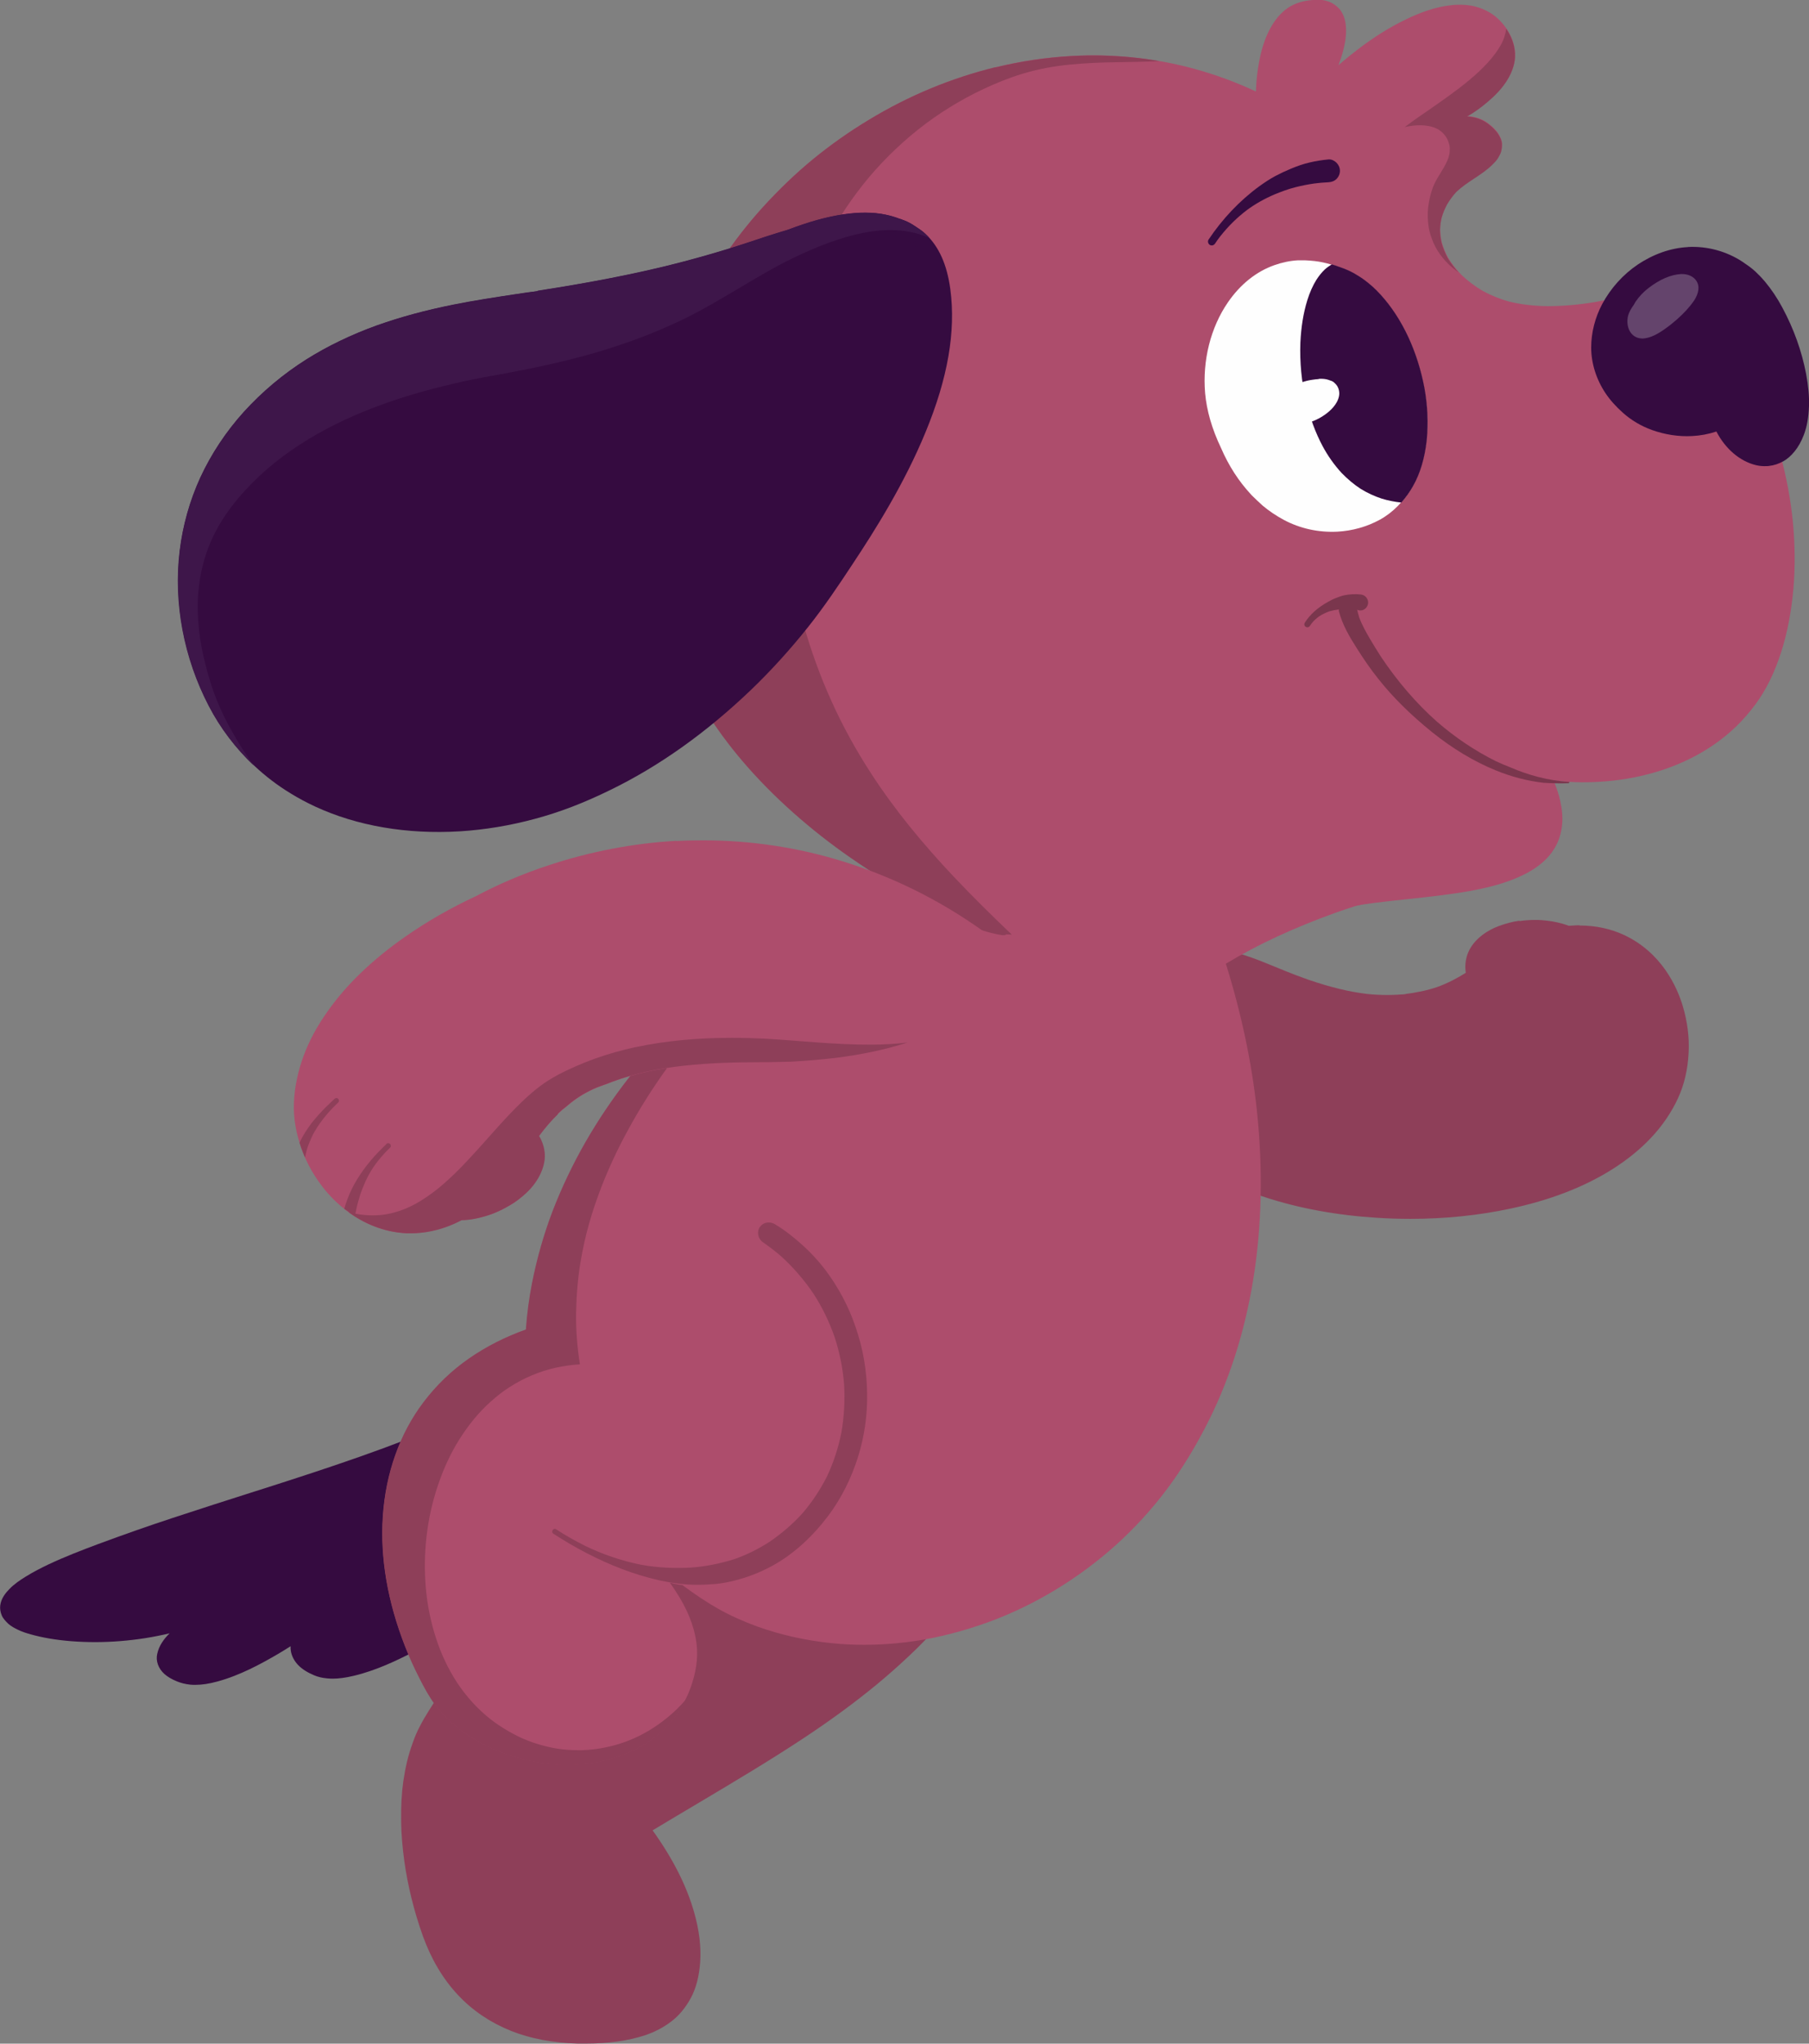 <?xml version="1.0" encoding="UTF-8"?>
<svg id="Layer_2" data-name="Layer 2" xmlns="http://www.w3.org/2000/svg" viewBox="0 0 175.24 197.92">
  <rect x="0" y="0" width="175.24" height="197.92" fill="#808080" stroke="none"/>
  <defs>
    <style>
      .cls-1 {
        fill: #fefefe;
      }

      .cls-2 {
        fill: #8e3f59;
      }

      .cls-3 {
        fill: #ad4d6c;
      }

      .cls-4 {
        fill: #3e164a;
      }

      .cls-5 {
        fill: #64446c;
      }

      .cls-6 {
        fill: #350b40;
      }

      .cls-7 {
        fill: #7a364d;
      }
    </style>
  </defs>
  <g id="OBJECTS">
    <g>
      <path class="cls-6" d="M43.84,137.62c-.06,0-.11,.01-.15,.03-5.76,2.49-11.76,4.47-17.91,6.44l-1.17,.37c-2.63,.84-5.27,1.68-7.9,2.55-2.28,.75-4.65,1.58-7.24,2.54-1.52,.57-3.14,1.19-4.72,1.93-.82,.39-1.57,.78-2.28,1.22-.5,.31-1.09,.7-1.56,1.19-.37,.38-.81,.91-.89,1.61-.03,.29,.01,.6,.14,.92,.14,.34,.39,.59,.66,.85,.27,.24,.61,.41,.89,.55,.41,.21,.85,.34,1.27,.46,1.14,.32,2.41,.54,3.9,.66,.77,.06,1.56,.09,2.34,.09,1.59,0,3.22-.13,4.83-.38,.82-.13,1.62-.29,2.38-.47-.3,.29-.55,.59-.75,.91-.21,.33-.36,.68-.45,1.08-.16,.68,.11,1.43,.71,1.96,.3,.26,.68,.49,1.19,.7,.39,.16,.82,.27,1.29,.32,.17,.02,.34,.02,.51,.02,.63,0,1.31-.1,2.15-.33,2.19-.6,4.21-1.7,5.9-2.69,.39-.23,.79-.48,1.17-.72-.01,.14,0,.28,.02,.43,.07,.49,.33,1,.72,1.4,.38,.39,.87,.7,1.53,.98,.37,.16,.79,.26,1.25,.3,.18,.02,.37,.03,.56,.03,.59,0,1.25-.09,2.01-.27,2.18-.51,4.27-1.52,5.83-2.33,1.6-.84,3.25-1.81,5.05-2.97,.58-.38,1.15-.75,1.68-1.16,.57-.44,1.17-.96,1.82-1.6,1.37-1.33,2.54-2.75,3.48-4.22,1.08-1.67,1.7-3.22,1.92-4.73,.11-.76,.08-1.52-.08-2.2-.18-.76-.53-1.44-1.03-2.02-1.25-1.43-3.19-1.98-4.55-2.26-.55-.12-1.15-.17-1.81-.17-.76,0-1.51,.08-2.14,.15-.53,.06-1.05,.14-1.58,.22l-.69,.1c.62-.23,1.23-.49,1.83-.75,.09-.04,.17-.12,.2-.21,.04-.1,.04-.2,0-.3-.06-.14-.2-.23-.36-.23"/>
      <path class="cls-2" d="M153.02,89.61c-.19,0-.39,0-.59,.02-.93,.04-1.9,.21-2.89,.48-1.13,.31-2.21,.75-3.2,1.29-.96,.52-1.86,1.14-2.73,1.73-.47,.32-.93,.64-1.41,.95-1.08,.69-2.03,1.17-3.01,1.52-.95,.32-2.01,.54-3.16,.68h.2c-.6,.04-1.22,.08-1.84,.08s-1.29-.03-1.95-.1c-1.76-.21-3.56-.65-5.67-1.37-1.51-.53-2.95-1.13-4.04-1.58-1.01-.42-1.95-.75-2.87-1.02-1.67-.48-3.29-.72-4.82-.72-.19,0-.38,0-.57,.01-1.77,.07-3.35,.52-4.57,1.3-.67,.43-1.24,.94-1.74,1.57-.46,.58-.83,1.28-1.12,2.13-.27,.79-.43,1.7-.48,2.78-.04,.94,.03,1.82,.22,2.66,.17,.74,.44,1.52,.87,2.43,.4,.84,.89,1.71,1.48,2.57,1.16,1.71,2.59,3.3,4.25,4.7,.78,.66,1.65,1.28,2.6,1.86,.86,.53,1.77,.96,2.69,1.29,.58,.21,1.14,.37,1.71,.47,.06,.01,.13,.02,.19,.02,.09,0,.18-.01,.26-.03,.92,.36,1.92,.7,2.97,1,3.36,.97,7.08,1.54,11.07,1.68,.59,.02,1.18,.03,1.77,.03,3.32,0,6.58-.33,9.67-.99,3.81-.81,7.12-2.08,9.84-3.79,1.46-.92,2.72-1.94,3.75-3.03,1.12-1.18,2.01-2.49,2.65-3.87,.6-1.3,.95-2.78,1.03-4.41,.08-1.5-.12-3.03-.58-4.56-.55-1.82-2.03-5.13-5.67-6.84-1.28-.6-2.77-.92-4.31-.92"/>
      <path class="cls-2" d="M147.18,89.17c-.69,.09-1.35,.28-1.98,.51-1.15,.42-2.18,1.17-2.75,2.12-.32,.53-.47,1.1-.5,1.69-.03,.64,.14,1.3,.4,1.91,.07,.16,.17,.29,.34,.37,.18,.08,.39,.11,.58,.07,.37-.09,.66-.45,.52-.77-.14-.32-.24-.64-.31-.98-.04-.29-.04-.58,0-.86,.05-.24,.12-.47,.23-.7,.12-.22,.27-.43,.44-.63,.22-.22,.47-.43,.74-.61,.37-.22,.75-.4,1.17-.55,.53-.17,1.07-.29,1.63-.36,.64-.06,1.29-.06,1.93,0,.54,.07,1.07,.19,1.58,.35,.44,.16,.84,.36,1.23,.6,.15,.09,.4,.1,.58,.06,.19-.04,.35-.15,.45-.29,.1-.14,.13-.32,.07-.48-.05-.17-.18-.27-.34-.37-1.12-.7-2.48-1.04-3.86-1.14-.21-.02-.43-.02-.64-.02-.5,0-1,.04-1.49,.11m2.34,1.18s.05,0,.07,0c-.02,0-.05,0-.07,0m.09,.01h.1s-.07,0-.1,0m1.62,.37s.03,.01,.05,.02c-.02,0-.03-.01-.05-.02m-7.49,1.69s-.02,.04-.03,.06c0-.02,.02-.04,.03-.06m-.28,.84s0,.05-.01,.07c0-.02,0-.05,.01-.07m0,.77s0,.03,0,.04c0-.01,0-.03,0-.04m.02,.09v.08s0-.05,0-.08"/>
      <path class="cls-2" d="M149.81,89.8c-.76,.02-1.51,.09-2.26,.2-.77,.12-1.5,.32-2.2,.61-.67,.27-1.28,.67-1.75,1.15-.54,.54-.89,1.17-1.09,1.85-.1,.33,.12,.68,.52,.77,.39,.09,.82-.1,.92-.43,.06-.22,.14-.43,.24-.63,.13-.23,.28-.44,.45-.65,.21-.21,.44-.4,.69-.57,.34-.2,.7-.37,1.08-.51,.65-.21,1.33-.35,2.03-.43,.46-.05,.91-.08,1.38-.09,.41-.01,.75-.28,.75-.62,0-.33-.33-.62-.73-.62h-.02Z"/>
      <path class="cls-2" d="M82.22,137.7c-1.27,0-2.59,.1-4.02,.3-1.6,.23-3.29,.62-5,1.14-1.51,.46-2.95,1.02-4.25,1.66-.89,.44-1.77,.93-2.62,1.41-1.02,.57-2.03,1.17-3.01,1.77-1.98,1.22-3.98,2.59-5.94,4.07-3.94,2.98-7.45,6.26-10.42,9.76-.23,.27-.2,.72,.06,1l-.69,.71c-1.92,2.06-3.48,4.05-4.75,6.09-.32,.51-.63,1.03-.9,1.56-.27,.5-.51,1.06-.73,1.71-.4,1.08-.68,2.27-.88,3.63-.16,1.13-.23,2.36-.21,3.87,.01,1.21,.12,2.48,.31,3.88,.34,2.41,.94,4.84,1.79,7.22,.81,2.25,1.95,4.18,3.41,5.73,1.41,1.51,3.14,2.67,5.13,3.47,1.88,.75,4.06,1.17,6.48,1.23,.25,0,.5,0,.75,0,2.21,0,4.08-.26,5.74-.8,.94-.31,1.8-.76,2.56-1.34,.74-.56,1.37-1.32,1.88-2.25,.51-.93,.82-2.11,.92-3.5,.1-1.47-.09-3.07-.57-4.76-.73-2.6-2.05-5.22-4.04-8,1.54-.93,3.1-1.85,4.66-2.78,3.29-1.96,6.69-3.98,9.94-6.13,2.67-1.76,5-3.48,7.13-5.23,1.01-.84,2.03-1.73,3.1-2.74,1.05-.98,1.92-1.89,2.68-2.76,.8-.93,1.53-1.97,2.16-3.08,.59-1.04,1.04-2.23,1.34-3.52,.24-1.03,.33-2.15,.29-3.53-.03-.89-.16-1.76-.38-2.59-.23-.83-.52-1.56-.91-2.22-.4-.69-.87-1.3-1.43-1.85-.98-.96-2.24-1.72-3.74-2.25-1.39-.48-2.97-.77-4.71-.85-.36-.02-.74-.02-1.1-.02"/>
      <path class="cls-3" d="M112.01,80.26c-1.61,0-3.28,.09-5.1,.26-3.25,.32-6.63,.93-10.06,1.82-3.1,.8-5.78,1.7-8.21,2.75-.12,.05-.22,.13-.3,.24-3.49,1.03-6.98,2.52-10.35,4.41-4.34,2.43-8.38,5.47-12.01,9.02-3.67,3.59-6.78,7.57-9.22,11.82-1.24,2.16-2.31,4.4-3.19,6.69-.86,2.24-1.54,4.61-2.01,7.03-.28,1.42-.48,2.92-.59,4.46-1.99,.71-3.85,1.66-5.52,2.82-1.67,1.16-3.16,2.59-4.41,4.24-2.29,3.03-3.66,6.85-3.94,11.03-.27,4.03,.46,8.27,2.16,12.6,.4,1.02,.88,2.06,1.41,3.11,.42,.83,.9,1.7,1.49,2.51,.92,1.24,2.15,2.34,3.65,3.27,1.42,.87,3.01,1.54,4.72,1.97,.86,.22,1.74,.37,2.6,.47,.55,.06,1.12,.09,1.75,.09,.29,0,.58,0,.87-.02,1.69-.06,3.33-.41,4.89-1.03,.73-.29,1.45-.67,2.19-1.16,.64-.42,1.25-.95,1.88-1.61,.68-.71,1.25-1.56,1.76-2.6,.22-.44,.41-.91,.58-1.46,.24-.74,.39-1.47,.45-2.17,.14-1.52-.19-3.15-.99-4.85-.39-.83-.9-1.68-1.62-2.7,.4,.11,.81,.19,1.22,.24,1.23,.92,2.37,1.67,3.46,2.29,1.13,.64,2.37,1.2,3.79,1.72,2.26,.81,4.67,1.35,7.18,1.61,1.03,.11,2.1,.16,3.18,.16,1.32,0,2.69-.08,4.06-.25,2.27-.27,4.65-.82,7.06-1.63,4.47-1.49,8.82-3.97,12.56-7.17,1.83-1.56,3.52-3.33,5.05-5.25,1.53-1.93,2.97-4.18,4.27-6.68,4.52-8.63,6.26-19.29,5.03-30.81-.49-4.59-1.5-9.36-3-14.17,3.12-1.88,6.64-3.51,10.75-4.98h0c.59-.21,1.19-.41,1.79-.6l.25-.06,.25-.06c1.38-.33,2.85-.62,4.66-.93,.43-.08,.72-.43,.68-.84-.04-.37-.38-.69-.73-.69-.23-.17-.44-.27-.66-.27-.05,0-.1,0-.16,.02-1.66,.43-3.29,.91-4.82,1.41-.44,.11-.87,.23-1.31,.36,0-.14-.06-.27-.15-.37-.61-.69-1.28-1.34-2.01-1.9-.66-.52-1.41-1-2.36-1.51-1.51-.81-3.29-1.44-5.43-1.92-1.83-.41-3.83-.65-6.09-.72-.46-.01-.92-.02-1.39-.02"/>
      <path class="cls-2" d="M77.97,89.73c-4.32,2.42-8.37,5.46-12.01,9.02-3.67,3.59-6.78,7.57-9.23,11.83-1.24,2.16-2.31,4.41-3.19,6.68-.85,2.23-1.53,4.59-2.01,7.04-.28,1.43-.48,2.93-.59,4.46-1.98,.7-3.84,1.64-5.51,2.8-1.67,1.16-3.16,2.58-4.41,4.24-2.3,3.03-3.66,6.86-3.94,11.05-.27,4.02,.46,8.27,2.16,12.61,.39,1,.87,2.05,1.41,3.11,.42,.83,.89,1.71,1.49,2.52,.91,1.23,2.14,2.34,3.66,3.27,1.41,.88,3,1.54,4.72,1.98,.86,.22,1.74,.38,2.61,.47,.58,.06,1.15,.09,1.75,.09,.29,0,.58,0,.88-.02,1.69-.06,3.34-.41,4.9-1.04,.75-.3,1.46-.68,2.19-1.16,.63-.41,1.25-.93,1.89-1.61,.64-.67,1.2-1.48,1.7-2.48-.52,.61-1.1,1.18-1.72,1.69-1.59,1.32-3.46,2.32-5.47,2.81-.99,.25-2,.39-3.02,.41-1.04,.01-2.09-.08-3.1-.32-1.06-.24-2.1-.6-3.08-1.09-.91-.46-1.78-1-2.58-1.63-1.23-.98-2.31-2.17-3.18-3.49-.88-1.34-1.57-2.81-2.06-4.34-.51-1.57-.84-3.21-.98-4.85-.29-3.35,.1-6.77,1.18-9.96,.53-1.56,1.21-3.07,2.1-4.47,.85-1.34,1.85-2.59,3.04-3.64,.58-.52,1.19-1,1.85-1.41,.66-.42,1.35-.79,2.07-1.09,.75-.32,1.53-.57,2.32-.75,.78-.17,1.57-.28,2.37-.33,0-.01,0-.03-.01-.04-.26-1.66-.39-3.34-.36-5.01,.03-1.63,.16-3.27,.43-4.88,.21-1.23,.47-2.45,.81-3.64,.29-1.04,.63-2.05,1-3.06,.78-2.09,1.72-4.12,2.79-6.07,1.11-2.04,2.35-4.01,3.71-5.9,2.8-3.89,6.05-7.47,9.73-10.55,1.82-1.52,3.73-2.91,5.75-4.14,.76-.46,1.53-.89,2.32-1.3-1.48,.66-2.95,1.39-4.39,2.21"/>
      <path class="cls-2" d="M73.61,118.82c-.33,.49-.18,1.15,.29,1.48,.6,.42,1.18,.86,1.74,1.34,1.21,1.1,2.28,2.33,3.19,3.69,.84,1.3,1.51,2.7,2.02,4.16,.49,1.5,.8,3.04,.92,4.61,.09,1.56,0,3.13-.27,4.67v-.02c-.29,1.48-.76,2.91-1.41,4.28-.63,1.23-1.39,2.39-2.29,3.45-.97,1.09-2.08,2.04-3.29,2.86-1.06,.68-2.18,1.24-3.36,1.65-1.36,.43-2.78,.72-4.2,.82,.07,0,.14,0,.21-.01-1.7,.11-3.38,.04-5.05-.26-1.91-.38-3.74-1.01-5.49-1.86,.01,0,.02,0,.03,.01-.95-.47-1.88-1-2.77-1.58-.27-.18-.55,.24-.28,.42,2.1,1.36,4.33,2.54,6.67,3.43,1.16,.44,2.35,.8,3.56,1.08,1.2,.26,2.43,.44,3.66,.44,.61,0,1.22-.03,1.83-.08,.63-.06,1.26-.18,1.87-.34,1.25-.31,2.46-.79,3.59-1.4,2.16-1.18,3.98-2.91,5.45-4.86,1.28-1.7,2.24-3.65,2.88-5.68,.63-2,.93-4.12,.89-6.22-.02-1.08-.12-2.16-.3-3.22-.18-1.07-.46-2.11-.81-3.14-.68-2.02-1.69-3.91-2.98-5.61-.64-.84-1.36-1.61-2.14-2.32-.84-.76-1.73-1.47-2.7-2.05-.19-.11-.4-.17-.6-.17-.34,0-.67,.15-.87,.46m7.28,10.75c.02,.06,.04,.11,.06,.16-.02-.05-.04-.11-.06-.16m.9,4.63v.08s0-.08,0-.08Zm-.29,4.62c-.01,.07-.02,.13-.04,.2,.01-.07,.02-.13,.04-.2"/>
      <path class="cls-3" d="M127.18,0s-.09,0-.13,.01c-.99,.08-1.84,.39-2.52,.92-.66,.52-1.21,1.25-1.65,2.15-.53,1.09-.87,2.37-1.08,4-.08,.64-.12,1.22-.14,1.78-3.82-1.79-7.89-2.91-12.09-3.32-1.88-.19-3.81-.23-5.75-.12-2.47,.13-4.96,.5-7.4,1.1-4.26,1.04-8.36,2.74-12.2,5.06-1.91,1.15-3.75,2.45-5.47,3.86-1.65,1.35-3.28,2.91-4.84,4.63-3,3.3-5.46,7.03-7.31,11.11-.96,2.1-1.77,4.39-2.47,6.97-.66,2.44-1.12,4.91-1.36,7.34-.45,4.6-.06,9.11,1.14,13.4,.58,2.08,1.35,4.13,2.3,6.09,.92,1.89,2.04,3.79,3.35,5.64,2.43,3.45,5.58,6.75,9.37,9.81,1.77,1.44,3.68,2.8,5.82,4.16,1.89,1.2,3.97,2.38,6.55,3.7l.49,.25c.75,.39,1.53,.79,2.32,1.12,1,.43,2.01,.72,3.01,.86,.04,0,.09,0,.13,0,.09,0,.19-.03,.28-.08,4.4,.23,9.12,.2,14.43-.09,5.11-.28,10.27-.76,15.08-1.25l.1-.03h0s.07,.01,.11,.01c.12,0,.24-.04,.34-.1,.36-.21,.79-.44,1.24-.63,.67-.26,1.37-.42,1.97-.54,.83-.17,1.69-.29,2.43-.38,1.02-.13,2.05-.24,3.08-.35,1.98-.21,4.02-.43,6.02-.78,1.65-.3,2.96-.64,4.1-1.08,1.41-.54,2.45-1.16,3.26-1.94,.45-.43,.83-.95,1.1-1.49,.29-.59,.47-1.24,.54-1.99,.06-.65,0-1.38-.19-2.24-.13-.61-.35-1.25-.65-1.98,1.4,.18,2.86,.22,4.31,.14,.25-.01,.49-.03,.74-.05,1.94-.16,3.82-.54,5.56-1.12,1.82-.61,3.48-1.43,4.95-2.45,.77-.54,1.5-1.13,2.15-1.76,.63-.61,1.25-1.32,1.84-2.11,1.05-1.42,1.88-3.11,2.53-5.16,.58-1.84,.96-3.82,1.16-6.06,.18-2.05,.16-4.21-.05-6.44-.22-2.22-.63-4.42-1.22-6.54-.96-3.41-2.36-6.51-4.18-9.21-1.95-2.9-4.3-5.16-6.97-6.74-.13-.08-.28-.11-.43-.1-.07,0-.14,.02-.2,.04-.14-.17-.37-.27-.61-.26-.08,0-.16,.02-.23,.05-.97,.36-1.97,.68-2.96,.94l-.16,.05h0c-1.85,.44-3.67,.72-5.41,.81-.45,.02-.91,.04-1.36,.04-1.43-.02-2.67-.17-3.78-.45-.88-.24-1.73-.59-2.54-1.03-.75-.44-1.44-.96-2.04-1.53-.52-.54-.97-1.11-1.32-1.69-.27-.5-.46-.98-.6-1.47-.1-.43-.15-.85-.16-1.28,.01-.41,.07-.81,.16-1.19,.14-.46,.31-.89,.54-1.3,.28-.46,.58-.87,.9-1.22,.52-.49,1.12-.89,1.71-1.28,.62-.41,1.26-.83,1.8-1.37,.13-.13,.26-.26,.37-.4,.12-.15,.22-.33,.31-.5,.18-.34,.2-.71,.2-1,0-.38-.19-.73-.37-1.03-.09-.14-.21-.27-.32-.39-.17-.19-.38-.37-.62-.55-.55-.43-1.24-.67-2.03-.72,.74-.46,1.39-.94,1.98-1.44,1.45-1.22,2.32-2.5,2.57-3.79,.28-1.46-.36-3.09-1.67-4.27-.57-.51-1.27-.88-2.08-1.1-.57-.16-1.24-.22-1.97-.18-.12,0-.23,.01-.35,.03-1.53,.15-3.1,.67-5.09,1.7-1.54,.8-3.08,1.82-4.7,3.12-.4,.32-.8,.65-1.19,.99,.3-.78,.48-1.43,.6-2.04,.16-.83,.18-1.55,.05-2.2-.06-.29-.16-.58-.32-.86-.15-.29-.4-.54-.74-.78-.5-.35-1.19-.51-2.05-.46"/>
      <path class="cls-2" d="M96.42,6.51c-4.27,1.05-8.38,2.75-12.21,5.07-1.93,1.16-3.76,2.45-5.47,3.85-1.64,1.35-3.27,2.91-4.84,4.63-3,3.31-5.46,7.05-7.32,11.12-.96,2.12-1.77,4.4-2.47,6.97-.66,2.43-1.12,4.9-1.36,7.35-.44,4.6-.06,9.12,1.14,13.41,.58,2.09,1.36,4.14,2.3,6.09,.92,1.9,2.05,3.8,3.35,5.64,2.42,3.44,5.57,6.74,9.37,9.82,1.78,1.44,3.68,2.8,5.82,4.16,1.92,1.22,4,2.39,6.55,3.7l.49,.25c.82,.42,1.56,.8,2.32,1.13,.98,.42,2,.71,3.01,.87,.05,0,.09,0,.14,0,.09,0,.19-.03,.28-.08,.16,0,.33,.02,.49,.02-1.93-1.84-3.83-3.71-5.66-5.65-2.94-3.12-5.69-6.43-8.02-10.04-1.43-2.21-2.7-4.51-3.78-6.91-1.11-2.45-2.02-4.98-2.75-7.57-.72-2.53-1.29-5.1-1.69-7.7-.4-2.67-.65-5.36-.68-8.06-.04-2.66,.11-5.33,.48-7.96,.37-2.63,.95-5.24,1.8-7.76,.83-2.45,1.87-4.84,3.2-7.07,1.29-2.17,2.81-4.22,4.55-6.05,1.73-1.82,3.65-3.46,5.75-4.84,2.11-1.39,4.38-2.54,6.76-3.4,1.45-.52,2.94-.88,4.47-1.1,1.51-.21,3.03-.3,4.55-.35,1.52-.04,3.03-.04,4.55-.1,.26-.01,.51-.02,.77-.03-.9-.16-1.81-.28-2.73-.37-1.89-.18-3.83-.23-5.76-.12-2.46,.13-4.95,.51-7.4,1.1"/>
      <path class="cls-2" d="M145.76,3.49c-.1,.31-.23,.62-.4,.91-.16,.28-.33,.55-.53,.81-.46,.62-.99,1.18-1.55,1.71-1.23,1.15-2.6,2.14-3.98,3.11-.65,.46-1.3,.9-1.96,1.36-.43,.3-.85,.6-1.26,.92,.04,0,.09-.02,.13-.03,.47-.09,.96-.16,1.44-.15,.44,.02,.89,.07,1.31,.23,.2,.08,.38,.17,.55,.3,.09,.07,.18,.14,.26,.22,.05,.06,.1,.11,.15,.17,.15,.18,.28,.39,.36,.61,.04,.12,.09,.24,.12,.37,.02,.1,.04,.2,.04,.3,0,.22,0,.45-.05,.66-.04,.18-.1,.36-.17,.53-.21,.49-.49,.93-.76,1.38-.25,.4-.49,.81-.66,1.26,0-.02,.01-.04,.02-.06-.12,.34-.23,.68-.31,1.03-.07,.34-.13,.67-.17,1.01,0,0,0,0,0-.01-.03,.31-.04,.62-.03,.94,.01,.32,.04,.63,.09,.94,.04,.25,.1,.5,.18,.75,.08,.25,.18,.51,.28,.76,.12,.27,.26,.53,.42,.79,.15,.23,.31,.46,.49,.68-.01-.02-.03-.03-.04-.05,.21,.26,.44,.5,.68,.73,.24,.22,.5,.43,.76,.63,0,0,0,0,0,0h0s0,0,0,0c.03,.02,.07,.05,.1,.07-.4-.44-.74-.9-1.02-1.36-.26-.49-.46-.97-.6-1.47-.1-.43-.15-.84-.16-1.27,.01-.42,.07-.82,.16-1.19,.14-.47,.32-.89,.54-1.3,.29-.47,.59-.88,.91-1.21,.51-.48,1.1-.88,1.68-1.26,.68-.45,1.3-.86,1.82-1.39,.13-.13,.26-.26,.37-.4,.12-.15,.22-.33,.31-.51,.18-.32,.21-.68,.21-1.01,0-.37-.18-.72-.38-1.04-.08-.12-.19-.26-.33-.4-.17-.19-.38-.37-.62-.56-.56-.42-1.24-.67-2.04-.72,.7-.39,1.35-.86,1.99-1.41,1.46-1.22,2.32-2.5,2.58-3.8,.21-1.08-.08-2.26-.78-3.28-.03,.24-.08,.47-.16,.7"/>
      <path class="cls-6" d="M128.69,15.44c-.61,.06-1.21,.15-1.8,.29-.63,.14-1.24,.36-1.84,.61-.51,.21-1.02,.45-1.51,.71-.54,.29-1.05,.63-1.55,.99-1.93,1.41-3.59,3.18-4.92,5.17-.11,.17-.03,.41,.13,.51,.19,.11,.4,.03,.51-.14,.16-.24,.32-.47,.5-.7h0s0,0,.01,0c.01-.02,.02-.03,.03-.05,0,.01-.01,.02-.02,.03,.75-.95,1.61-1.8,2.58-2.53-.02,.01-.04,.03-.06,.04,.84-.62,1.75-1.13,2.71-1.54,0,0,0,0,0,0,.66-.27,1.32-.52,2-.69,.61-.16,1.23-.28,1.86-.37,.46-.06,.92-.1,1.38-.12,.29-.02,.56-.11,.77-.32,.21-.21,.33-.49,.33-.79,0-.29-.12-.57-.32-.77-.18-.19-.48-.35-.75-.33-.01,0-.02,0-.03,0m-1.11,2.29c-.07,.01-.15,.02-.22,.03,.07-.01,.14-.02,.22-.03m-3.94,1.03s-.03,.02-.05,.02c.02,0,.03-.01,.05-.02m-5.42,4.12s0,0,0,0c0,0,.01-.01,.02-.02,0,0,0,.01-.01,.02"/>
      <path class="cls-7" d="M130.99,57.55c-.25,.01-.51,.05-.76,.1-.26,.05-.51,.15-.75,.24-.33,.12-.57,.25-.82,.39-1,.55-1.76,1.23-2.26,2.02-.04,.07-.06,.14-.04,.22,.01,.08,.06,.14,.12,.18,.06,.04,.11,.05,.18,.05,.09,0,.17-.05,.23-.13,.08-.13,.18-.26,.28-.38,.18-.2,.38-.38,.65-.57,.29-.18,.61-.34,.94-.46,.31-.09,.61-.15,.95-.19-.03,.06-.02,.15,0,.21,.34,1.3,1.02,2.44,1.75,3.59,.67,1.06,1.33,2.01,2.03,2.89,1.42,1.8,3.13,3.49,5.23,5.19,1.99,1.6,4.07,2.85,6.18,3.71,1.49,.61,3.05,1.02,4.63,1.2,.85,.05,1.67,.07,2.45,.04,0,0,.05-.12,.05-.12-.97-.06-2-.22-3.04-.49-.93-.24-1.81-.55-2.62-.9-.5-.19-.98-.4-1.46-.62-2.03-1.01-3.95-2.3-5.7-3.82-1.98-1.75-3.82-3.88-5.45-6.32-.37-.57-.72-1.16-1.07-1.74-.35-.6-.74-1.29-1.02-2.04-.08-.25-.14-.5-.2-.75,.16,.07,.25,.07,.34,.07,.1,0,.19-.03,.28-.07,.19-.09,.33-.25,.4-.45,.07-.2,.05-.41-.04-.59-.12-.25-.36-.41-.66-.44-.25-.03-.5-.03-.75-.02"/>
      <path class="cls-6" d="M163.5,23.93h-.02c-1.65,.09-3.32,.68-4.84,1.7-1.41,.95-2.6,2.27-3.43,3.81-.69,1.3-1.07,2.76-1.07,4.22,0,1.49,.48,3.06,1.38,4.41,.44,.66,1.01,1.3,1.71,1.92,.8,.71,1.74,1.27,2.79,1.65,1.25,.45,2.59,.66,3.89,.59,.81-.04,1.61-.19,2.36-.44,.87,1.68,2.27,2.88,3.84,3.26,.33,.08,.69,.11,1.06,.09,.07,0,.15,0,.22-.02,.46-.05,.92-.2,1.4-.47,.35-.2,.71-.51,1.06-.94,.35-.43,.64-.95,.88-1.57,.31-.8,.47-1.7,.51-2.82,.03-.93-.06-1.92-.28-3.11-.42-2.2-1.19-4.36-2.3-6.42-.5-.94-1.07-1.78-1.68-2.51-.34-.4-.64-.71-.93-.98-.41-.38-.87-.69-1.27-.96-1.54-1.01-3.41-1.52-5.27-1.42"/>
      <path class="cls-5" d="M162.87,26.54h-.03c-.99,.06-2.05,.51-3.14,1.35-.49,.37-.92,.83-1.26,1.33-.07,.11-.13,.22-.19,.33-.11,.15-.22,.31-.31,.48-.22,.4-.31,.79-.29,1.19,.02,.46,.18,.87,.45,1.15,.28,.29,.65,.43,1.09,.41,.32-.02,.68-.12,1.06-.3,.41-.19,.79-.45,1.11-.68,.33-.23,.69-.52,1.07-.85,.71-.63,1.25-1.22,1.65-1.8,.27-.4,.67-1.18,.31-1.85-.32-.6-1-.78-1.53-.76"/>
      <path class="cls-1" d="M125.74,25.21c-.75,.04-1.53,.2-2.29,.47-1.74,.61-3.3,1.85-4.5,3.6-1.67,2.42-2.48,5.63-2.21,8.79,.15,1.68,.66,3.47,1.54,5.31,.74,1.72,1.72,3.23,2.89,4.49l.09,.1c.35,.35,.71,.68,1.07,1.01,.62,.52,1.3,.97,2.02,1.36,1.58,.85,3.38,1.24,5.2,1.15,1.46-.08,2.87-.48,4.1-1.15,1.27-.69,2.37-1.81,3.18-3.23,.7-1.23,1.15-2.73,1.34-4.47,.17-1.63,.09-3.33-.22-5.05-.32-1.75-.85-3.41-1.56-4.92-.73-1.57-1.64-2.97-2.7-4.14-.51-.56-1.06-1.04-1.62-1.44-.3-.21-.61-.41-.94-.6-.38-.21-.83-.41-1.34-.59-.55-.21-1.1-.37-1.65-.49-.5-.11-1.07-.17-1.73-.2-.22,0-.44,0-.66,0"/>
      <path class="cls-6" d="M129,25.61s0,0,0,0h0c-.23,.14-.46,.3-.68,.5-.29,.28-.55,.6-.8,.99-.35,.56-.64,1.21-.88,1.98-.38,1.23-.6,2.58-.67,4.11-.07,1.87,.11,3.76,.53,5.62,.39,1.64,.94,3.12,1.63,4.41,.5,.93,1.13,1.82,1.82,2.57,.59,.61,1.21,1.13,1.84,1.54,.68,.42,1.36,.73,2.06,.96,.59,.18,1.23,.31,1.9,.38,.43-.49,.81-1.02,1.12-1.57,.7-1.22,1.15-2.73,1.34-4.47,.16-1.63,.09-3.33-.22-5.05-.33-1.76-.86-3.42-1.56-4.93-.73-1.57-1.64-2.97-2.71-4.14-.5-.55-1.05-1.04-1.62-1.45-.3-.22-.62-.41-.94-.6-.4-.22-.85-.42-1.35-.59-.26-.1-.51-.18-.78-.26,0,0,0,0-.01,0"/>
      <path class="cls-1" d="M127.76,36.71c-.22,.01-.43,.04-.64,.07-.35,.05-.68,.13-.99,.23-.4,.12-.79,.33-1.14,.51-.3,.16-.59,.36-.87,.55-.2,.13-.32,.35-.34,.58-.2,.22-.82,1.02-.35,1.79,.42,.71,1.38,.74,2.06,.7l.23-.02c.94-.07,1.86-.41,2.64-.97,.52-.37,1.19-.99,1.35-1.78,.07-.35,0-.72-.19-1.01-.06-.09-.14-.18-.24-.27-.1-.11-.24-.19-.39-.23-.12-.05-.25-.09-.37-.12-.23-.05-.48-.07-.77-.05"/>
      <path class="cls-6" d="M88.79,22c-.37-.23-.8-.43-1.27-.6-.67-.25-1.45-.39-2.45-.45-.77-.04-1.58,0-2.47,.14-1.15,.06-2.39,.24-3.89,.57-2.14,.47-4.21,1.16-6.21,1.83-2.71,.9-5.54,1.7-8.4,2.39-4.38,1.05-8.74,1.78-12.04,2.3h.1c-.7,.1-1.39,.2-2.09,.31-2.01,.3-4.08,.62-6.11,1.02-2.72,.54-5.15,1.2-7.43,2.01-2.49,.89-4.81,2.01-6.87,3.31-2.22,1.4-4.25,3.11-6.03,5.07-1.72,1.9-3.14,4.04-4.21,6.35-1.03,2.24-1.7,4.63-2,7.1-.6,5.02,.4,10.35,2.82,15.01,1.13,2.18,2.64,4.15,4.46,5.86,1.03,.96,2.19,1.85,3.46,2.62,.75,.46,1.55,.89,2.37,1.27,4.06,1.88,8.91,2.71,14.02,2.4,2.39-.15,4.85-.55,7.31-1.22,2.35-.63,4.73-1.54,7.27-2.79,4.71-2.29,9.28-5.54,13.59-9.66,1.96-1.88,3.84-3.95,5.58-6.14,1.55-1.95,2.96-4.05,4.27-6.04,2.23-3.36,5.05-7.85,7.09-12.81,2.16-5.23,2.94-9.75,2.4-13.83-.32-2.4-1.11-4.15-2.4-5.36-.26-.24-.54-.45-.87-.65"/>
      <path class="cls-6" d="M87.76,21.49c-.59-.32-1.24-.53-1.9-.68-1.38-.3-2.82-.24-4.21-.03-2.76,.42-5.39,1.45-7.94,2.56-.17,.07-.3,.29-.34,.46-.05,.19-.02,.4,.08,.57,.1,.17,.27,.3,.46,.35,.21,.06,.38,0,.57-.08,.11-.05,.23-.1,.34-.15,0,0-.01,0-.02,0,2.32-.99,4.72-1.88,7.22-2.26,.97-.12,1.95-.17,2.92-.06,.58,.09,1.14,.22,1.68,.44,.44,.19,.84,.43,1.23,.72,.13,.11,.27,.23,.39,.35,.29,.28,.77,.29,1.06,0,.28-.28,.3-.78,0-1.06-.36-.35-.76-.65-1.19-.92-.12-.07-.23-.14-.35-.2m-5.75,.74s-.1,.01-.14,.02c.05,0,.1-.01,.14-.02"/>
      <path class="cls-6" d="M88.17,21.92c-.39-.21-.81-.35-1.24-.46-.4-.1-.81,.11-.93,.51-.11,.39,.11,.83,.51,.93,.26,.07,.51,.14,.76,.24,.23,.11,.44,.24,.65,.39,.02,.02,.04,.04,.06,.06,.16,.14,.31,.23,.53,.24,.19,0,.39-.07,.53-.2,.15-.14,.23-.33,.24-.53,0-.18-.06-.41-.2-.53-.24-.2-.47-.39-.73-.55-.06-.04-.12-.07-.19-.11"/>
      <path class="cls-6" d="M86.72,21.23c-.4-.11-.81,.12-.93,.51-.11,.39,.12,.82,.52,.93,.3,.09,.59,.18,.88,.3,.3,.15,.6,.31,.88,.5,.34,.23,.82,.09,1.03-.25,.22-.36,.09-.8-.25-1.03-.07-.05-.14-.09-.22-.14-.6-.36-1.24-.64-1.91-.82"/>
      <path class="cls-6" d="M86.81,21.18c-.4-.09-.81,.1-.93,.51-.11,.38,.12,.84,.51,.93,.21,.05,.4,.11,.6,.19,.26,.13,.51,.29,.74,.47,.15,.12,.39,.13,.57,.09,.19-.05,.36-.17,.46-.34,.1-.17,.14-.37,.09-.57-.05-.21-.18-.33-.34-.46-.13-.11-.27-.2-.42-.29-.4-.24-.84-.42-1.29-.53"/>
      <path class="cls-6" d="M86.89,21.12c-.39-.11-.82,.12-.93,.52-.11,.39,.12,.82,.51,.93,.2,.05,.39,.11,.57,.19,.34,.16,.65,.35,.95,.57,.33,.24,.83,.08,1.03-.25,.1-.17,.14-.37,.09-.57-.05-.21-.17-.34-.34-.46-.14-.11-.29-.2-.44-.29-.45-.28-.94-.49-1.45-.63"/>
      <path class="cls-6" d="M86.93,21.15c-.4-.1-.81,.11-.93,.51-.11,.39,.12,.83,.51,.93,.21,.06,.41,.12,.6,.2,.25,.12,.48,.26,.71,.43,.33,.24,.83,.08,1.03-.25,.1-.17,.13-.38,.09-.57-.05-.21-.17-.35-.33-.47-.1-.07-.21-.14-.31-.21-.43-.26-.88-.45-1.37-.58"/>
      <path class="cls-6" d="M87.33,21.25c-.39-.12-.82,.13-.93,.52-.11,.4,.13,.8,.51,.93,.12,.04,.23,.08,.34,.12,.24,.12,.46,.26,.67,.42,.15,.11,.39,.13,.57,.09,.19-.05,.36-.17,.46-.34,.1-.17,.14-.37,.09-.56-.05-.21-.17-.34-.34-.47-.11-.09-.23-.17-.36-.24-.32-.19-.65-.34-1.01-.46"/>
      <path class="cls-4" d="M87.33,21.23s-.07-.02-.1-.02l-.15-.05c-.38-.15-.79-.27-1.22-.36-1.23-.27-2.6-.28-4.21-.04-1.65,.25-3.34,.73-5.34,1.49-1.3,.38-2.61,.81-3.76,1.2-2.75,.91-5.59,1.72-8.45,2.41-4.44,1.06-8.77,1.79-12.05,2.3l.08,.03c-.7,.07-1.38,.17-2.07,.28l-.27,.04c-1.91,.29-3.89,.59-5.83,.98-2.7,.54-5.14,1.2-7.43,2.01-2.49,.9-4.8,2.01-6.88,3.32-2.22,1.41-4.26,3.11-6.04,5.07-1.72,1.91-3.14,4.05-4.21,6.35-1.03,2.26-1.7,4.65-2,7.11-.61,5.03,.39,10.36,2.82,15.02,1.11,2.14,2.58,4.08,4.37,5.78-.81-1.12-1.56-2.3-2.23-3.51-.5-.91-.96-1.85-1.35-2.81-.42-1.04-.76-2.12-1.04-3.21-.32-1.21-.57-2.44-.7-3.68-.12-1.18-.16-2.37-.06-3.55,.1-1.17,.31-2.33,.66-3.45,.36-1.16,.86-2.27,1.49-3.31,.69-1.13,1.51-2.19,2.41-3.16,.88-.96,1.83-1.85,2.84-2.66,4.18-3.34,9.21-5.46,14.33-6.89,1.29-.36,2.6-.68,3.9-.97,.67-.15,1.34-.28,2.01-.41,.64-.12,1.29-.23,1.94-.35,2.84-.52,5.67-1.13,8.45-1.91h0s0,0,0,0c0,0,0,0,0,0,0,0,0,0,0,0,0,0,0,0,.02,0,0,0-.01,0-.01,0,2.6-.75,5.16-1.64,7.62-2.75,.71-.32,1.41-.64,2.1-1,.65-.33,1.28-.68,1.91-1.04,1.31-.74,2.61-1.53,3.91-2.29,1.3-.77,2.61-1.52,3.97-2.18,1.15-.56,2.34-1.08,3.55-1.52,1.12-.4,2.27-.76,3.45-.97,.61-.12,1.22-.2,1.83-.23,.53-.03,1.06-.03,1.58,.02,.99,.09,1.98,.32,2.87,.74-.12-.14-.25-.27-.39-.4-.26-.25-.55-.46-.87-.66l-.11-.06c-.11-.09-.22-.16-.33-.23-.31-.19-.64-.34-1.02-.46"/>
      <path class="cls-3" d="M65.53,81.43c-4.16,.23-8.36,1.03-12.45,2.39-2.43,.8-4.78,1.8-6.98,2.97-2.39,1.11-4.67,2.41-6.78,3.88-3.21,2.23-5.78,4.69-7.61,7.31-.99,1.39-1.76,2.82-2.29,4.25-.57,1.53-.89,3.08-.95,4.61-.05,1.43,.2,2.94,.77,4.48,.5,1.41,1.28,2.75,2.3,3.99,1.23,1.47,3.89,3.95,7.9,4.12,.11,0,.23,0,.35,0,1.32,0,2.71-.29,4-.84,.18-.07,.36-.16,.53-.24,.12-.06,.25-.12,.38-.19,.84-.02,1.75-.2,2.71-.51,.2-.07,.41-.14,.6-.23,.41-.17,.82-.38,1.34-.67,.54-.31,1.07-.72,1.64-1.24,.94-.88,1.56-1.98,1.72-3.03,.08-.58,.02-1.18-.2-1.77-.09-.24-.19-.46-.32-.66,.62-.85,1.21-1.53,1.84-2.14,.01-.02,.03-.05,.05-.07,.24-.23,.5-.45,.76-.65,.15-.13,.3-.25,.45-.37,.37-.29,.76-.56,1.16-.8,.46-.27,.92-.51,1.41-.7,.16-.07,.33-.13,.5-.19,.13-.05,.26-.1,.4-.14,.17-.07,.33-.13,.5-.2,2.23-.84,4.59-1.3,6.96-1.56,2.47-.27,4.95-.34,7.43-.34h.34c.11,0,.22,0,.33,0l1.59-.03c1.91-.1,3.48-.23,4.93-.4,2.61-.32,4.93-.81,7.12-1.52,2.4-.77,4.15-1.67,5.49-2.84,1.09-.94,1.79-2.15,1.96-3.39,.09-.71,.04-1.4-.15-2.06-.09-.31-.21-.6-.36-.89,.21,.18,.44,.34,.66,.52,.09,.07,.22,.11,.37,.11,.07,0,.15,0,.21-.03,.18-.05,.35-.18,.45-.35,.1-.18,.13-.39,.07-.59-.06-.22-.2-.34-.34-.45-4.43-3.36-9.35-5.9-14.64-7.54-4.37-1.36-8.96-2.05-13.63-2.05-.85,0-1.7,.02-2.55,.07"/>
      <path class="cls-2" d="M61.51,101.42s.03,0,.04-.01c-1.33,.29-2.65,.66-3.93,1.12-1.25,.45-2.46,.98-3.63,1.59,0,0,.01,0,.03-.01-.59,.32-1.16,.67-1.69,1.07-.52,.39-1.02,.82-1.51,1.27,.02-.01,.03-.03,.05-.04-.12,.11-.23,.22-.35,.33-1.51,1.46-2.87,3.06-4.27,4.61-.71,.78-1.42,1.55-2.17,2.28-.71,.68-1.44,1.35-2.24,1.93-.75,.55-1.54,1.05-2.39,1.42-.83,.36-1.71,.61-2.6,.69-1.05,.09-2.1-.01-3.12-.3,1.42,1.04,3.34,1.97,5.73,2.07,.11,0,.23,0,.35,0,1.32,0,2.71-.29,4-.84,.18-.07,.36-.16,.53-.24,.12-.06,.25-.12,.38-.19,.82-.01,1.74-.19,2.71-.52,.2-.07,.41-.14,.6-.23,.41-.17,.83-.38,1.34-.68,.53-.3,1.07-.7,1.65-1.24,.93-.88,1.56-1.99,1.72-3.05,.09-.59,.02-1.19-.2-1.78-.09-.25-.2-.48-.32-.66,.61-.82,1.19-1.49,1.81-2.09,0-.04,.03-.09,.07-.12,.23-.22,.47-.43,.73-.62,.16-.14,.32-.27,.48-.4,.37-.29,.76-.56,1.16-.8,.07-.04,.15-.08,.22-.12h-.02s.04-.01,.04-.01c.38-.21,.77-.41,1.17-.56,.2-.08,.39-.15,.59-.22,.09-.03,.18-.06,.27-.09,.17-.07,.36-.14,.54-.21,2.23-.84,4.59-1.3,6.96-1.56,2.46-.27,4.94-.34,7.43-.34h.35c.11,0,.22,0,.33,0,.76-.02,1.52-.03,2.28-.05,1.59-.09,2.96-.21,4.25-.36,2.58-.32,4.89-.81,7.05-1.5-1.14,.14-2.3,.2-3.44,.21-1.81,.01-3.61-.09-5.41-.22-1.67-.12-3.33-.27-5-.36h0c-1.06-.05-2.12-.08-3.18-.08-3.14,0-6.29,.25-9.36,.91m0,0s-.02,0-.02,0c0,0,.02,0,.02,0m-7.46,2.66s-.02,.02-.03,.02c.01,0,.02-.01,.03-.02"/>
      <path class="cls-2" d="M32.4,106.42c-.52,.49-1.04,.98-1.52,1.52-.23,.26-.46,.53-.68,.8-.23,.3-.44,.62-.65,.94-.2,.32-.38,.65-.53,.99,.05,.17,.11,.33,.16,.5,0-.02-.01-.04-.02-.06,.12,.34,.25,.67,.39,.99,.06-.3,.13-.59,.21-.88,.12-.37,.27-.73,.43-1.08,.16-.35,.35-.68,.56-1,0,0,0-.02,.01-.02,0,0,0,0,0,0,0,0,0,0,0,0,.58-.87,1.26-1.65,2.02-2.37,.1-.09,.07-.27-.03-.35-.05-.04-.1-.06-.15-.06-.07,0-.14,.03-.2,.09"/>
      <path class="cls-2" d="M30.76,109.12s0,0,0,.02c0,0,0-.01,0-.02"/>
      <path class="cls-2" d="M37.41,110.82c-.53,.51-1.05,1.03-1.52,1.6-.48,.57-.91,1.17-1.3,1.8-.37,.6-.68,1.24-.93,1.9-.12,.31-.22,.63-.31,.95,.17,.11,.33,.23,.5,.34,.18,.12,.35,.24,.53,.37,.04-.2,.08-.39,.12-.59,.09-.47,.22-.92,.36-1.38,.15-.48,.34-.93,.54-1.39,.21-.46,.45-.89,.72-1.31,.48-.72,1.05-1.38,1.68-1.98,.1-.09,.07-.27-.03-.36-.05-.04-.1-.06-.16-.06-.07,0-.14,.03-.2,.09m-2.52,4.9s-.01,.03-.02,.05c0-.02,.01-.03,.02-.05"/>
    </g>
  </g>
</svg>
